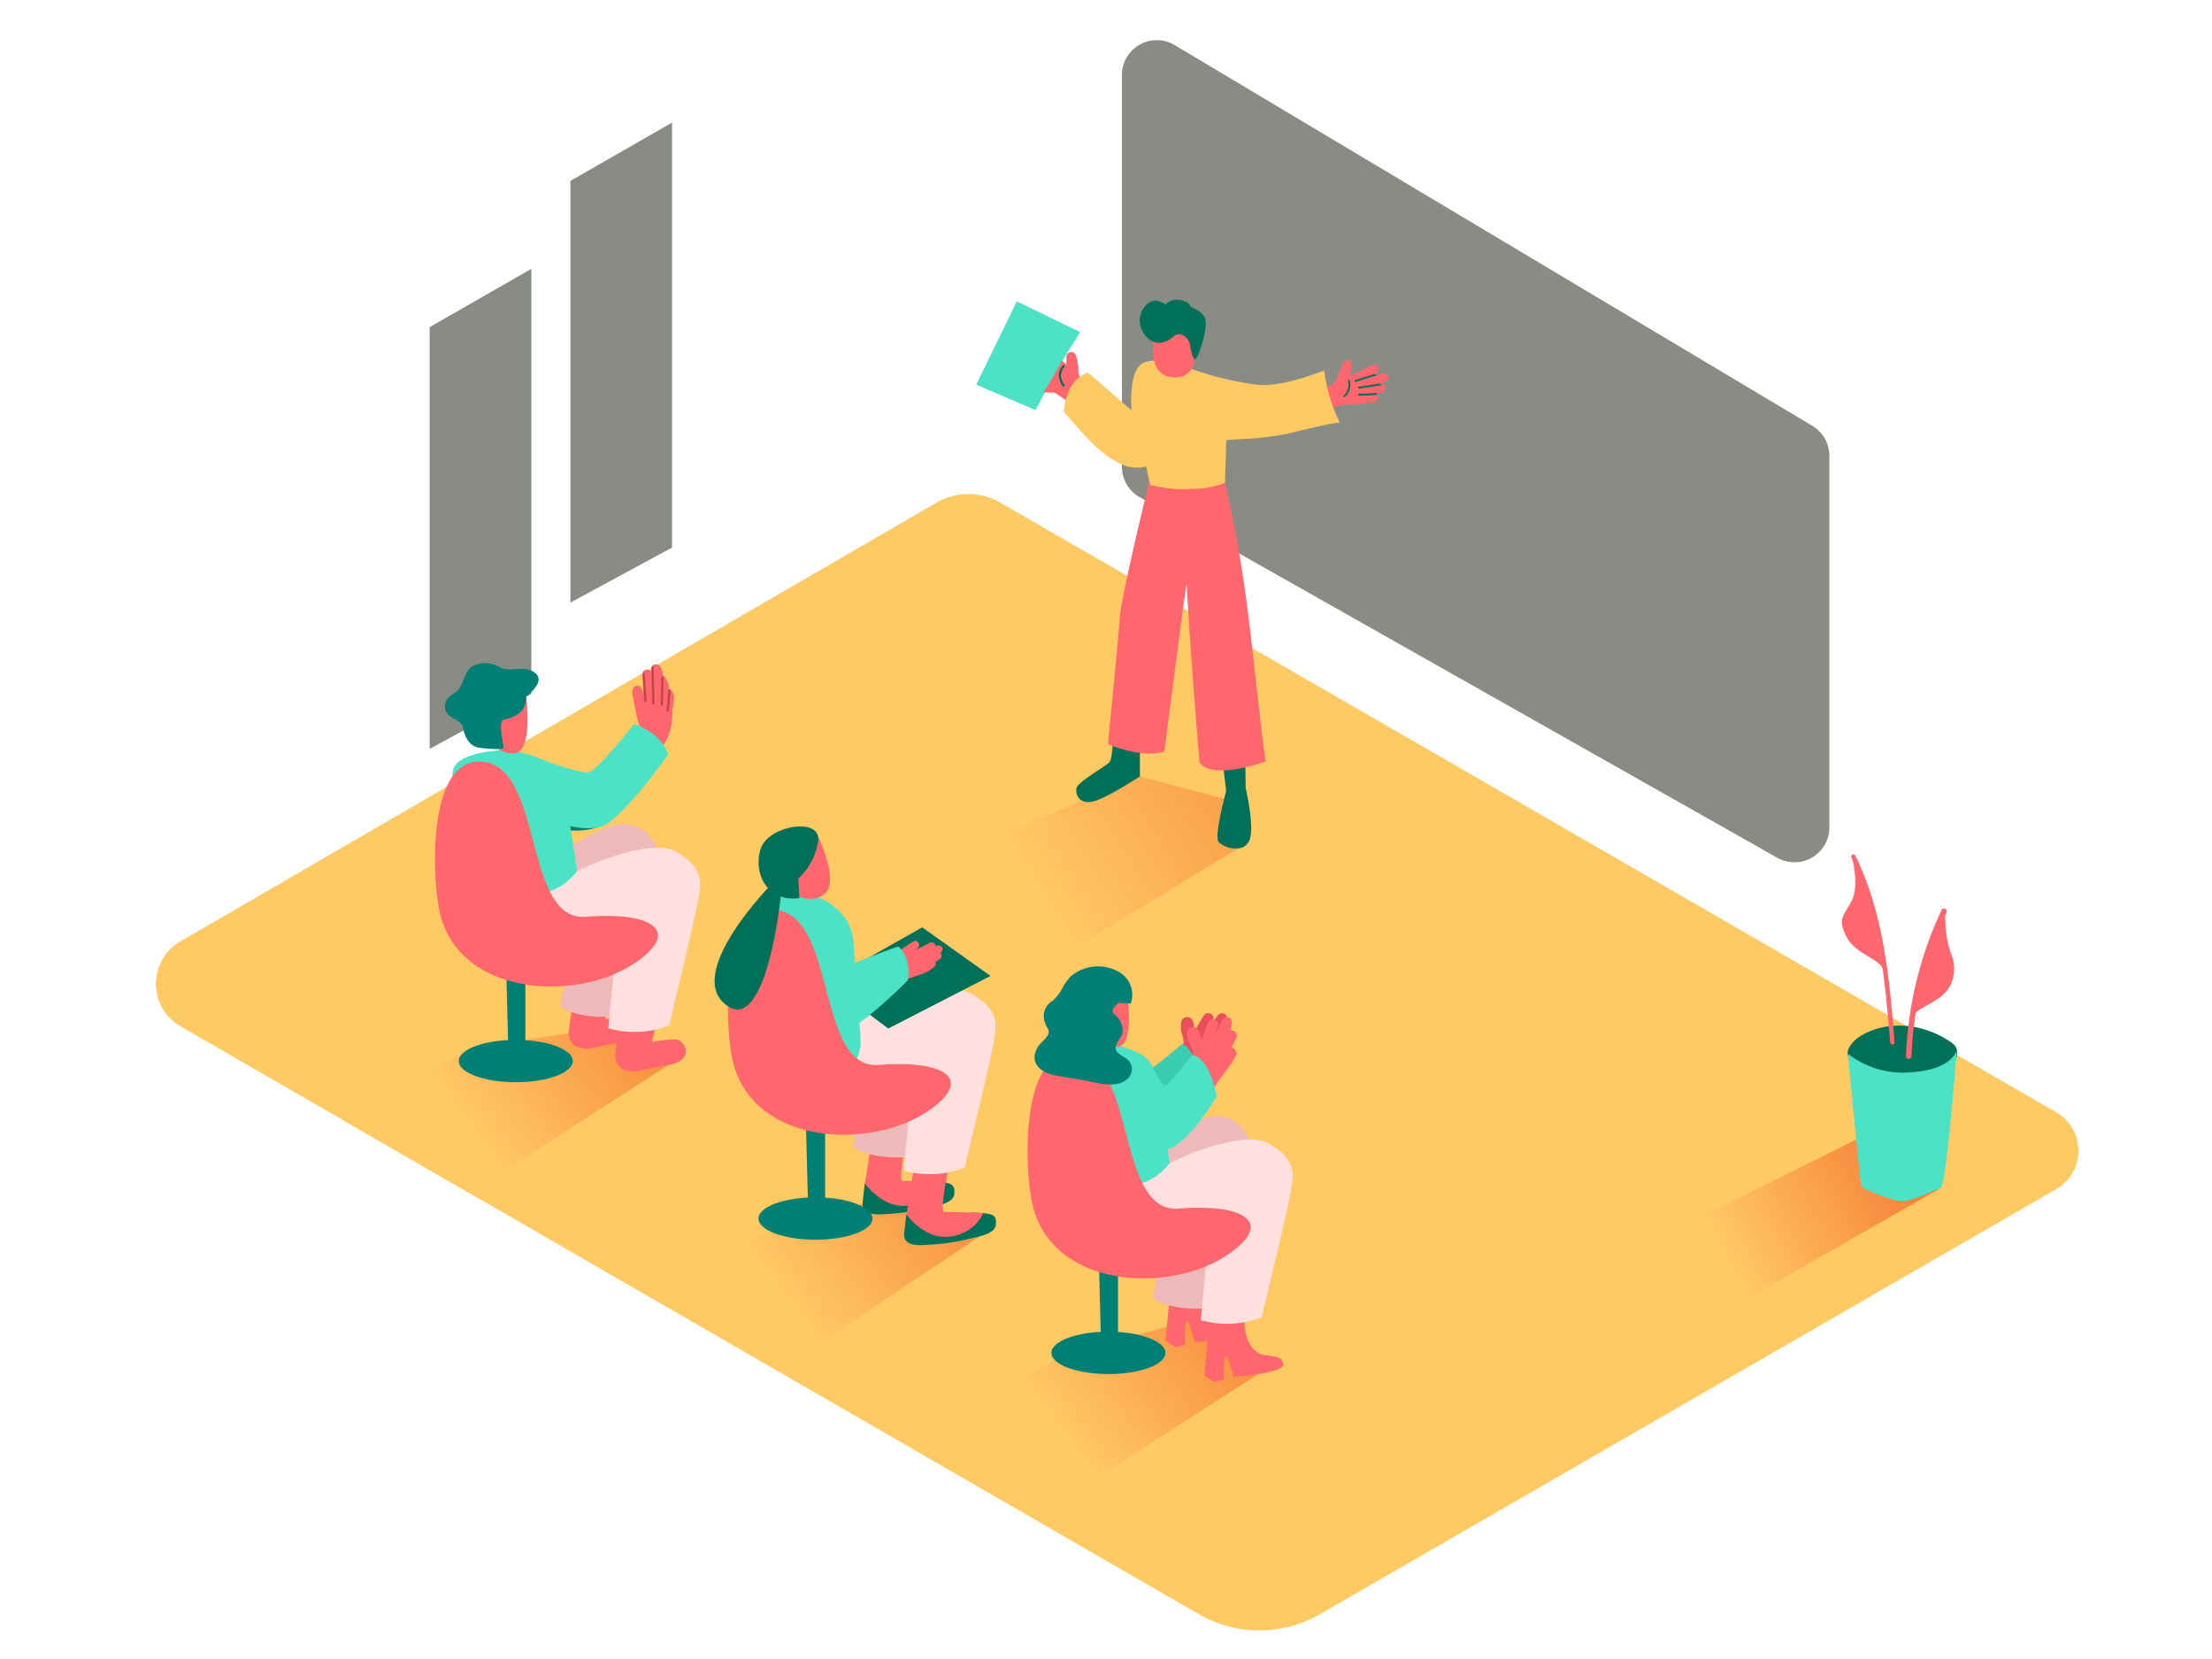 <svg id="_1-10" data-name="#1-10" xmlns="http://www.w3.org/2000/svg" xmlns:xlink="http://www.w3.org/1999/xlink" viewBox="0 0 400 300"><defs><linearGradient id="linear-gradient" x1="139.15" y1="162.35" x2="84.43" y2="202.92" gradientUnits="userSpaceOnUse"><stop offset="0" stop-color="#f15a24"/><stop offset="1" stop-color="#ffc963"/></linearGradient><linearGradient id="linear-gradient-2" x1="199" y1="191.21" x2="141.42" y2="233.89" xlink:href="#linear-gradient"/><linearGradient id="linear-gradient-3" x1="246.31" y1="217.9" x2="191.59" y2="258.47" xlink:href="#linear-gradient"/><linearGradient id="linear-gradient-4" x1="276.33" y1="103.92" x2="186.46" y2="158.8" xlink:href="#linear-gradient"/><linearGradient id="linear-gradient-5" x1="361.25" y1="200.5" x2="312.02" y2="227.02" xlink:href="#linear-gradient"/></defs><title>-</title><path d="M371.87,215l-133.2,76.9a21.88,21.88,0,0,1-21.88,0L32.61,185.57a8.86,8.86,0,0,1,0-15.33L169.36,90.88a11.48,11.48,0,0,1,11.5,0l191,110.28A8,8,0,0,1,371.87,215Z" fill="#ffc963"/><polygon points="62.25 202.68 85.22 189.49 106.73 186.27 120.84 192.61 84.9 215.76 62.25 202.68" fill="url(#linear-gradient)"/><polygon points="118.69 234.45 141.65 221.26 160.88 216.52 179.12 222.24 141.34 247.53 118.69 234.45" fill="url(#linear-gradient-2)"/><polygon points="169.41 258.23 192.38 245.04 214.61 238.92 228 248.16 192.06 271.31 169.41 258.23" fill="url(#linear-gradient-3)"/><polygon points="206.1 140.41 147.98 164.81 177.04 181.97 225.8 152.26 223.69 145.07 206.1 140.41" fill="url(#linear-gradient-4)"/><polygon points="350.94 214.83 300.68 243.59 281.36 233.08 335.67 206.07 350.94 214.83" fill="url(#linear-gradient-5)"/><path d="M170.31,213.77c-.42,0-1.74-.1-2.23-.1a10.37,10.37,0,0,1-5.23,1.77,9.22,9.22,0,0,1-6.47-1.47l-.39,3.47c-.22,2.67,3.27,2.14,4.59,2.08a39.05,39.05,0,0,0,7.62-1.17c1-.24,4.18-.75,4.36-2.38S172.21,214,170.31,213.77Z" fill="#007058"/><path d="M164.27,204.2s-2,9.4-1.08,9.36,7.12.21,7.12.21a7.64,7.64,0,0,1-6,4.24c-4.61.67-7.9-4-7.9-4l1.83-11.73" fill="#ff666d"/><path d="M155.6,199.85l-1.37,7.48s2.15,2.21,9.39,1.95,0-13.22,0-13.22" fill="#edbab9"/><path d="M151.37,181.76s8.08-6.48,13.44-7.25,8.16,5.06,7.78,8.95-13.22,6-13.22,6" fill="#edbab9"/><path d="M177.83,219.37c-.42,0-1.74-.1-2.23-.1a10.37,10.37,0,0,1-5.23,1.77,9.22,9.22,0,0,1-6.47-1.47L163.5,223c-.22,2.67,3.27,2.14,4.59,2.08a39.05,39.05,0,0,0,7.62-1.17c1-.24,4.18-.75,4.36-2.38S179.74,219.59,177.83,219.37Z" fill="#007058"/><path d="M171.79,209.8s-2,9.4-1.08,9.36,7.12.21,7.12.21a7.64,7.64,0,0,1-6,4.24c-4.61.67-7.9-4-7.9-4l1.83-11.73" fill="#ff666d"/><path d="M151.88,182.06s8.08-6.48,13.44-7.25,8.16,5.06,7.78,8.95-13.22,6-13.22,6" fill="#edbab9"/><path d="M156.19,184.22c1-1,14.76-7.37,19.59-4.45s4.53,5.09,3.92,8.65-5.28,22.74-5.28,22.74a17.44,17.44,0,0,1-11,.52l1.35-14.25-18.27-10" fill="#ffe0de"/><polygon points="156.3 182.74 160.63 185.99 179.12 176.48 166.76 167.69 149.44 177.51 156.3 182.74" fill="#007058"/><path d="M110.57,179.31l-1.08,5a23.31,23.31,0,0,1,4.37-.45c1.12.15,2.55,2.14,1.15,3.49s-3.78,1.22-6.17,1.78-2.76.67-4.29.24-1.76-2.51-1.76-2.51l1.2-8.72" fill="#ff666d"/><path d="M102.67,174.44l-1.37,7.48s2.15,2.21,9.39,1.95,0-13.22,0-13.22" fill="#edbab9"/><ellipse cx="93.27" cy="191.87" rx="10.31" ry="3.83" fill="#008074"/><polyline points="91.53 174.74 91.93 190.16 95.01 190.16 95.01 174.74" fill="#008074"/><path d="M119,183.41l-1.08,5a23.31,23.31,0,0,1,4.37-.45c1.12.15,2.55,2.14,1.15,3.49s-3.78,1.22-6.17,1.78-2.76.67-4.29.24-1.76-2.51-1.76-2.51l1.2-8.72" fill="#ff666d"/><polygon points="187.22 74.14 192.35 64.84 195.31 60.06 183.87 54.5 176.53 69.56 187.22 74.14" fill="#4be2c5"/><path d="M199.16,72.43l-3.26-3.62a4.83,4.83,0,0,1-.71-.79A3.49,3.49,0,0,1,195,66.5a9.8,9.8,0,0,0-.43-2.2.89.89,0,0,0-1.74.24c0,.46,0,.93,0,1.39l-.79-.71c-1.07,1.94-2.17,3.87-3.34,5.76.64,0,1.29,0,1.94,0a23.12,23.12,0,0,1,6.1,5.26.83.83,0,0,0,1.4-.29,1.22,1.22,0,0,0,.27-.09l0,0a.91.91,0,0,0,.32-1.21l0,0a.74.74,0,0,0-.44-.42c-.18-.21-.35-.42-.52-.64l.11.12C198.67,74.53,199.92,73.28,199.16,72.43Z" fill="#ff666d"/><path d="M192.51,69.65a3.79,3.79,0,0,1-.67-1.69,2.76,2.76,0,0,1,.66-1.65c.15-.22-.2-.42-.35-.2a3.11,3.11,0,0,0-.71,1.85,4.17,4.17,0,0,0,.73,1.89A.2.2,0,0,0,192.51,69.65Z" fill="#007058"/><path d="M202.88,13.57V84.42a6.31,6.31,0,0,0,3.21,5.49l115.3,65.2a6.31,6.31,0,0,0,9.42-5.49V82.4A6.31,6.31,0,0,0,327.73,77L212.42,8.15A6.31,6.31,0,0,0,202.88,13.57Z" fill="#898c84"/><path d="M250.08,67.5l-1.5.39a1.73,1.73,0,0,0,.66-1.06.77.77,0,0,0-1.11-.85q-2,1-4.06,2l.08-.3a4.79,4.79,0,0,0,.24-2c-.29-1.14-1.32-.51-1.74.39-.57,1.2-.69,2.49-1.77,3.44a5.41,5.41,0,0,1-2.1.85c-.76.22-1.52.42-2.28.62a.76.76,0,0,0,0,1.45.74.74,0,0,0,.07,1.28c-.34.55.05,1.44.78,1.14a29.33,29.33,0,0,1,5.52-1.63q2.79-.15,5.56-.47c.95-.11,1-1.59,0-1.51h-.14l1.67-.28c.83-.14.65-1.59-.2-1.48l-.2,0h0l-.55.08.79-.26c.49-.17.94-.28,1.19-.77A.76.76,0,0,0,250.08,67.5Z" fill="#ff666d"/><path d="M244.08,68.78a.17.17,0,0,0-.32.09,2.62,2.62,0,0,1-.8,2.67c-.16.14.08.38.24.24A3,3,0,0,0,244.08,68.78Z" fill="#007058"/><path d="M248.68,67.64q-1.83.48-3.62,1.12c-.2.07-.11.4.09.32q1.79-.63,3.62-1.12A.17.17,0,0,0,248.68,67.64Z" fill="#007058"/><path d="M249.53,69.36l-3.85.59c-.21,0-.12.36.09.32l3.85-.59C249.83,69.65,249.74,69.32,249.53,69.36Z" fill="#007058"/><path d="M248.84,71.07q-1.55.1-3.11.14c-.22,0-.22.34,0,.34q1.56,0,3.11-.14C249.05,71.39,249.05,71.06,248.84,71.07Z" fill="#007058"/><polygon points="77.7 59.15 77.7 135.41 96.08 125.46 96.08 48.62 77.7 59.15" fill="#898c84"/><polygon points="103.15 32.71 103.15 108.97 121.53 99.01 121.53 22.17 103.15 32.71" fill="#898c84"/><path d="M348.17,202.27a11.42,11.42,0,0,1-1.6.64,11.15,11.15,0,0,0-7.17,0,.61.61,0,0,0,0,1.17,12.6,12.6,0,0,0,7.14.09c.27.1.53.21.79.34.62.3,1.17-.48.81-.91l.65-.29C349.49,203,348.87,201.92,348.17,202.27Z" fill="#007058"/><path d="M114,140.23c-.89,3-2.23,6.12-5,7.75-3,1.73-6.7,1.26-9.91.56-.64-.14-.91.84-.27,1,3.49.76,7.46,1.22,10.7-.66,3-1.76,4.53-5.14,5.5-8.35A.51.51,0,0,0,114,140.23Z" fill="#008074"/><path d="M113.09,152.5q-4.63,1-9.34,1.57a.52.52,0,0,0-.36.19q-.54-1.63-.92-3.31c-.14-.64-1.12-.37-1,.27a35.34,35.34,0,0,0,2.56,7.38c.28.59,1.15.08.88-.51-.47-1-.88-2-1.25-3h.07q4.84-.57,9.61-1.6C114,153.33,113.73,152.36,113.09,152.5Z" fill="#008074"/><path d="M104.75,159.65a13.63,13.63,0,0,1-3.13,3.59c-.51.41.21,1.13.72.72a14.41,14.41,0,0,0,3.29-3.79A.51.51,0,0,0,104.75,159.65Z" fill="#008074"/><path d="M201.34,132.09s-.1,4.92-.68,5.69-5.74,3.51-6,4.76.63,3,3.09,2.37,8.38-4.51,8.38-4.51V129.75" fill="#007058"/><path d="M221.1,137.69l.63,5.34s-2.26,8.23-1.36,9.23,4.16,2.08,5.43,0-.54-9.77-.54-9.77l-.09-5.79" fill="#007058"/><path d="M209.23,81.19s-6.4,26-6.68,30-2.2,23.36-2.2,23.36,6.08,2.7,10.18,1.33l3.2-24.42,3.59-25.59S210.76,79.34,209.23,81.19Z" fill="#ff666d"/><path d="M221.51,87.32c4.52,19.16,5,33.63,7.35,50.38,0,0-9.79,3.57-11.95.11-1.46-17.07-2.64-34.19-3.19-51.31Z" fill="#ff666d"/><path d="M239.46,67c-4.11,1.56-9,3-12.35,2.54a58.36,58.36,0,0,1-12.34-3.06c-.54-.18-6.39-2.42-8.56-.49s-1.59,8.21-1.59,8.21l-7.9-6.84c-2.93,1.05-4.09,4.08-4.37,7.09l.3.31q.85,1,1.72,2c2.59,2.91,5.56,6.27,9.37,7.54a6.77,6.77,0,0,0,4.56-.28c1.13-.42,2.79-1.8,4-1.35.32.12.62.35,1,.31.91-.11,2.13-1.56,3-2,2.37-1.23,5.15-1.42,7.76-1.55a56.7,56.7,0,0,0,8.49-.94c.82-.17,9.56-2.41,9.75-2A30.41,30.41,0,0,1,239.46,67Z" fill="#ffc963"/><path d="M208.68,61.15c-.58,2.74-.09,6.53,2.84,7,3.78.56,4.72-2,4.52-5.17-.16-2.51-1.47-6.44-4.86-5.3a3.49,3.49,0,0,0-1.9,1.75A7,7,0,0,0,208.68,61.15Z" fill="#ff666d"/><path d="M208.46,61.76a4.35,4.35,0,0,1-2.34-4.2c.16-1.68,1.79-3.83,3.68-3,1.28.54.93.58.93.58a2.65,2.65,0,0,1,2.49-.9c1.79.16,2.1,1.25,2.1,1.25s2,.68,2.57,2c.61,1.48-.78,5.89-1.44,7.13s-1.05-1.28-1.28-2.29a2.51,2.51,0,0,0-1.5-1.84c-1.1-.3-1.65.68-2.52,1.09A3.14,3.14,0,0,1,208.46,61.76Z" fill="#007058"/><path d="M215.59,88.4a15.92,15.92,0,0,0,5.92-1.08l.4-12.55-15.13,7.09s.57,3,1.21,5.81A21.65,21.65,0,0,0,215.59,88.4Z" fill="#ffc963"/><path d="M98.44,156.35s8.08-6.48,13.44-7.25,8.16,5.06,7.78,8.95-13.22,6-13.22,6" fill="#edbab9"/><path d="M102.74,158.51c1-1,14.76-7.37,19.59-4.45s4.53,5.09,3.92,8.65S121,185.44,121,185.44a17.44,17.44,0,0,1-11,.52l1.35-14.25-18.27-10" fill="#ffe0de"/><path d="M92.74,135.59c.73.54,7,1.29,8.29,4.17s3.3,17.77,3.3,17.77-3.76,5.6-10.27,3.61c-1.93-.59-11.94-18.89-12.21-20.79C81.16,135.41,92.74,135.59,92.74,135.59Z" fill="#4be2c5"/><path d="M80.4,167.74a16.38,16.38,0,0,1-.78-2.32c-1.53-6-2.54-28.61,7.61-27.69,11.14,1,7.38,28.91,18.67,28.05s15.92,2.08,11.3,6.46C108,181,86.06,181.18,80.4,167.74Z" fill="#ff666d"/><path d="M95.14,126c.09.54,1,8.14-1.22,9.85s-7.3-2.33-7.43-4.34-1.83-6.19.32-7.24S94.53,122.21,95.14,126Z" fill="#ff666d"/><path d="M95.14,126s1.89-1.46,2.22-2.78-1.3-2.27-2.89-2.27-2.94.41-4.31-.41a4.88,4.88,0,0,0-4.82,0c-1.29.88-1.51,3-2.38,4.09s-2.53,1.21-2.49,3.24,3,2.24,3.23,3.6.94,3.35,2.77,3.69,4.34.38,4.55.11-1.15-4.82.11-5.12S95.22,129.19,95.14,126Z" fill="#008074"/><path d="M121,124.69a3.69,3.69,0,0,0-.92-2.41.61.61,0,0,0-.21-.15c-.07-.83-.3-1.66-1-1.95a.63.63,0,0,0-.36,0,.56.56,0,0,0-.66.58l0,.9a.94.94,0,0,0-.41-.48.78.78,0,0,0-.77,0,.53.53,0,0,0-.45.57l.15,3.81c-.19-.71-.6-2.1-1.62-1.37-.8.57-.22,2.14-.09,2.88a29.3,29.3,0,0,0,1.06,4.44.6.6,0,0,0,.21.29q-.05.23-.12.46c-.26,1-.53,2.34-1.3,3-.59.51.27,1.37.86.86l.08-.08v0c-.2.65.81,1.1,1.11.47l.12-.23a.73.73,0,0,0,.19.14c0,.13-.1.26-.14.39-.24.75.94,1.07,1.17.32v0a.56.56,0,0,0,1,0c.14-.3.1.71.22.41.31.13-.34-1-.14-1.35.76-1.44,2.65-2.88,2.6-7.54C121.64,127.47,122.52,125.19,121,124.69Z" fill="#ff666d"/><path d="M116.6,121.91c0-.26-.42-.26-.41,0q.11,2.43.33,4.85c0,.26.43.26.41,0Q116.72,124.34,116.6,121.91Z" fill="#c1444d"/><path d="M118.2,120.7a.2.2,0,0,0-.41,0l.16,6.52a.2.2,0,0,0,.41,0Z" fill="#c1444d"/><path d="M119.59,122.47l-.12,5a.2.2,0,0,0,.41,0l.12-5A.2.2,0,0,0,119.59,122.47Z" fill="#c1444d"/><path d="M120.85,124.83q-.09,1.84-.32,3.67c0,.26.37.26.41,0q.24-1.83.32-3.67C121.26,124.56,120.86,124.57,120.85,124.83Z" fill="#c1444d"/><path d="M98.54,137.56s6.17,2.25,7.77,2.11,8.34-8.73,8.34-8.73,4.67,1.29,6.19,5.45c0,0-8.7,12.45-12.5,13.2s-8.44-1.12-8.44-1.12" fill="#4be2c5"/><path d="M137.84,172.14s-.29-10.89,4.67-11.07,11.45,3.39,11.8,9.15,1.33,16.54,1.33,18.56-3.63,9.49-3.63,9.49" fill="#4be2c5"/><path d="M218.11,230.58c0,.36-.29,4.75.2,5.26s1.77,3,3.36,3.1,3.07-.21,3.36,1.49-9,2.28-9,2.28-1-3.9-1.4-3.79-.4,4.3-.4,4.3l-1.73.37-1.73-1.15.7-7.47,1.13-6.35" fill="#ff666d"/><path d="M225.09,236.85c-.23,2.64-.09,6.18,2.39,7.79,1.36.88,4.23.07,4.59,2,.31,1.7-9,2.33-9,2.33s-1-3.89-1.42-3.78-.38,4.3-.38,4.3l-1.73.38-1.73-1.14.65-7.48,1.09-6.36" fill="#ff666d"/><path d="M221,188.83l1.22-1.63a1,1,0,0,0-.9-1.51,5.89,5.89,0,0,0,.57-1.42.92.92,0,0,0-1.6-.74l-2,2.73,1-1.8c.59-1-1.07-1.79-1.65-.78l-1.75,3,0-.88c0-.8-.16-1.82-1.18-1.87a1,1,0,0,0-1.06.74,4.27,4.27,0,0,0,0,2c.17.73.63,1.73.21,2.44l-2.07,3.22a.91.91,0,0,0,.6,1.47.94.94,0,0,0,1.25.79.88.88,0,0,0,.63.13.85.85,0,0,0,1.05.25.91.91,0,0,0,1.53.27c1.47-1.77,3.42-3.08,4.76-5A1,1,0,0,0,221,188.83Z" fill="#e84f5b"/><path d="M201.18,201a5.28,5.28,0,0,0,4.7,3.63c3.72.21,10.78-7.64,10.78-7.64s.19-7-2.89-8.21c0,0-5.11,4.41-5.82,4.46s-4.85-3.84-4.85-3.84" fill="#3accb0"/><path d="M222.66,189.47l.93-1.81a1,1,0,0,0-1.14-1.33,5.89,5.89,0,0,0,.32-1.5.92.92,0,0,0-1.7-.46l-1.55,3,.71-1.95c.4-1.11-1.36-1.58-1.76-.49l-1.21,3.3-.19-.86c-.17-.79-.47-1.76-1.48-1.64a1,1,0,0,0-.91.91,4.27,4.27,0,0,0,.39,2c.29.69.92,1.6.62,2.37l-1.49,3.53a.91.91,0,0,0,.84,1.34.94.94,0,0,0,1.36.56.88.88,0,0,0,.64,0,.85.85,0,0,0,1.08.07.91.91,0,0,0,1.56,0c1.15-2,2.84-3.62,3.84-5.72A1,1,0,0,0,222.66,189.47Z" fill="#ff666d"/><path d="M209.84,227.2l-1.37,7.48s2.15,2.21,9.39,1.95,0-13.22,0-13.22" fill="#edbab9"/><ellipse cx="200.44" cy="244.64" rx="10.31" ry="3.83" fill="#008074"/><polyline points="198.7 227.51 199.1 242.92 202.17 242.92 202.17 227.51" fill="#008074"/><path d="M220.26,205.26q-4.63,1-9.34,1.57a.52.52,0,0,0-.36.19q-.54-1.63-.92-3.31c-.14-.64-1.12-.37-1,.27a35.34,35.34,0,0,0,2.56,7.38c.28.59,1.15.08.88-.51-.47-1-.88-2-1.25-3h.07q4.84-.57,9.61-1.6C221.17,206.1,220.9,205.12,220.26,205.26Z" fill="#008074"/><path d="M211.92,212.41a13.63,13.63,0,0,1-3.13,3.59c-.51.41.21,1.13.72.72a14.41,14.41,0,0,0,3.29-3.79A.51.51,0,0,0,211.92,212.41Z" fill="#008074"/><path d="M205.6,209.11s8.08-6.48,13.44-7.25,8.16,5.06,7.78,8.95-13.22,6-13.22,6" fill="#edbab9"/><path d="M209.91,211.27c1-1,14.76-7.37,19.59-4.45s4.53,5.09,3.92,8.65-5.28,22.74-5.28,22.74a17.44,17.44,0,0,1-11,.52l1.35-14.25-18.27-10" fill="#ffe0de"/><path d="M199.91,188.36c.73.54,7,1.29,8.29,4.17s3.3,17.77,3.3,17.77-3.76,5.6-10.27,3.61c-1.93-.59-11.94-18.89-12.21-20.79C188.33,188.17,199.91,188.36,199.91,188.36Z" fill="#4be2c5"/><path d="M187.57,220.51a16.38,16.38,0,0,1-.78-2.32c-1.53-6-2.54-28.61,7.61-27.69,11.14,1,7.38,28.91,18.67,28.05s15.92,2.08,11.3,6.46C215.15,233.76,193.23,234,187.57,220.51Z" fill="#ff666d"/><path d="M203.91,180.58c.07.46.88,6.93-1,8.39s-6.22-2-6.32-3.69-1.56-5.27.27-6.16S203.4,177.38,203.91,180.58Z" fill="#ff666d"/><path d="M205.6,205.2a5.28,5.28,0,0,0,5.32,2.65c3.69-.51,9.1-9.58,9.1-9.58s-1.17-6.91-4.42-7.5c0,0-4.16,5.31-4.85,5.5s-2.54-3.73-2.54-3.73" fill="#4be2c5"/><path d="M203.5,191.3c-.82-.56-2-1-1.71-2.14.22-1,1.2-1.66,1.23-2.68a3.71,3.71,0,0,0-1.05-2.66c-.43-.44-1-.69-.67-1.39a2.74,2.74,0,0,1,1.07-1.08l2.1.13a4.75,4.75,0,0,0-2.38-5.86,7.61,7.61,0,0,0-8.53,1,10.15,10.15,0,0,0-1.41,2,7.78,7.78,0,0,1-1.83,2.38,3.25,3.25,0,0,0-1.56,2.33,4.23,4.23,0,0,0,.71,2.64c.53,1-.32,1.7-1,2.42a4.25,4.25,0,0,0-1.39,2.59c-.1,2.17,2,3.17,3.81,3.5s3.39.57,5.09.86c2.16.37,4.27,1.15,6.48.55A3.6,3.6,0,0,0,204,195a2.35,2.35,0,0,0-.19-3.48A3.37,3.37,0,0,0,203.5,191.3Z" fill="#008074"/><path d="M170,172.32l.09-.05a.71.71,0,0,0-.72-1.23l-.17.1a.72.72,0,0,0-1.06-.64c-.82.4-1.63.81-2.43,1.24l.31-.38c.47-.59-.12-1.58-.86-1.12q-1.46.91-2.87,1.9a.75.75,0,0,0-.15,1.08l-.15.11a.77.77,0,0,0-.21,1,.8.8,0,0,0,.07.65c-.44.33-.19,1,.29,1.16l.06.07-.84.29c-.86.3-.49,1.67.38,1.37l4.31-1.51a6.72,6.72,0,0,0,3-1.64.69.69,0,0,0,.12-.78,4.5,4.5,0,0,0,.87-.59A.64.64,0,0,0,170,172.32Z" fill="#ff666d"/><path d="M152.38,175s7.75-3.15,10.06-3.83c0,0,2.39,1.68,1.73,6.09,0,0-7,7.14-11.32,9.29" fill="#4be2c5"/><path d="M146.35,159.51a.74.74,0,0,0-.05-.94,2.9,2.9,0,0,0-1.21-1,1.08,1.08,0,0,0-1.37.78,1.81,1.81,0,0,0,2.14,2,.73.73,0,0,0,.5-.87Z" fill="#ff666d"/><ellipse cx="147.47" cy="220.35" rx="10.31" ry="3.83" fill="#008074"/><polyline points="145.74 203.22 146.14 218.63 149.21 218.63 149.21 203.22" fill="#008074"/><path d="M133.37,194.54a16.38,16.38,0,0,1-.78-2.32c-1.53-6-2.54-28.61,7.61-27.69,11.14,1,7.38,28.91,18.67,28.05s15.92,2.08,11.3,6.46C161,207.79,139,208,133.37,194.54Z" fill="#ff666d"/><path d="M148,151.38s3.71,7.82,1.27,10.12c-1.73,1.63-5.15,1.52-6.93-1.47S144.61,150,148,151.38Z" fill="#ff666d"/><path d="M144.35,158.86a11.4,11.4,0,0,0,3.62-6.91c.4-4.18-8.83-2.7-10.34,1.35s.72,9.93,6.93,9.1Z" fill="#007058"/><path d="M140.06,159.35c-.64.54-16.82,17.07-8.43,22.61,7,4.62,9.68-19.59,9.67-21.44" fill="#007058"/><path d="M353.87,189.8a1.7,1.7,0,0,0-.3-.63,3.78,3.78,0,0,0-.93-.81c-4.71-3.19-11.23-4.07-16.22-1-1.14.71-2.83,2.33-2.16,3.85.39.88,1.57,1.4,2.39,1.76a36.12,36.12,0,0,0,8.52,2.22c1.06.18,2.12.35,3.19.46a4.4,4.4,0,0,0,3.88-1.67C353,193.09,354.21,191.18,353.87,189.8Z" fill="#007058"/><path d="M334.15,190.56a16.37,16.37,0,0,0,11.72,3.32c7.42-.57,8-4.08,8-4.08s-1.92,24.61-2.94,25-4.81,2.25-6.64,2.39-7.62-2.18-7.76-2.82S334.15,190.56,334.15,190.56Z" fill="#4be2c5"/><path d="M346.91,183.71a2.34,2.34,0,0,0-.21.84Z" fill="#ff666d"/><path d="M335.5,154.7c-.23-.47-.93-.06-.7.41,5.08,10.38,6.07,22.06,7,33.4,0,.52.85.52.81,0C341.68,177,340.65,165.22,335.5,154.7Z" fill="#ff666d"/><path d="M334.86,154.8s1.42,5.38,0,8.08-2.68,3.23-.93,6.59,6.43,3.79,6.74,6.36S338.38,159.37,334.86,154.8Z" fill="#ff666d"/><path d="M351.11,164.52A68.41,68.41,0,0,0,344.66,191c0,.64,1,.64,1,0A67.17,67.17,0,0,1,352,165C352.23,164.45,351.38,163.95,351.11,164.52Z" fill="#ff666d"/><path d="M351.8,167.15c0-.54-.12-1.6-.06-2.55l-.57.36c-1.93,4.75-4.81,15.92-5.68,19.34,1.17-2.56,6-2.91,7.39-6.59a6.8,6.8,0,0,0,.08-4.85A18.11,18.11,0,0,1,351.8,167.15Z" fill="#ff666d"/></svg>